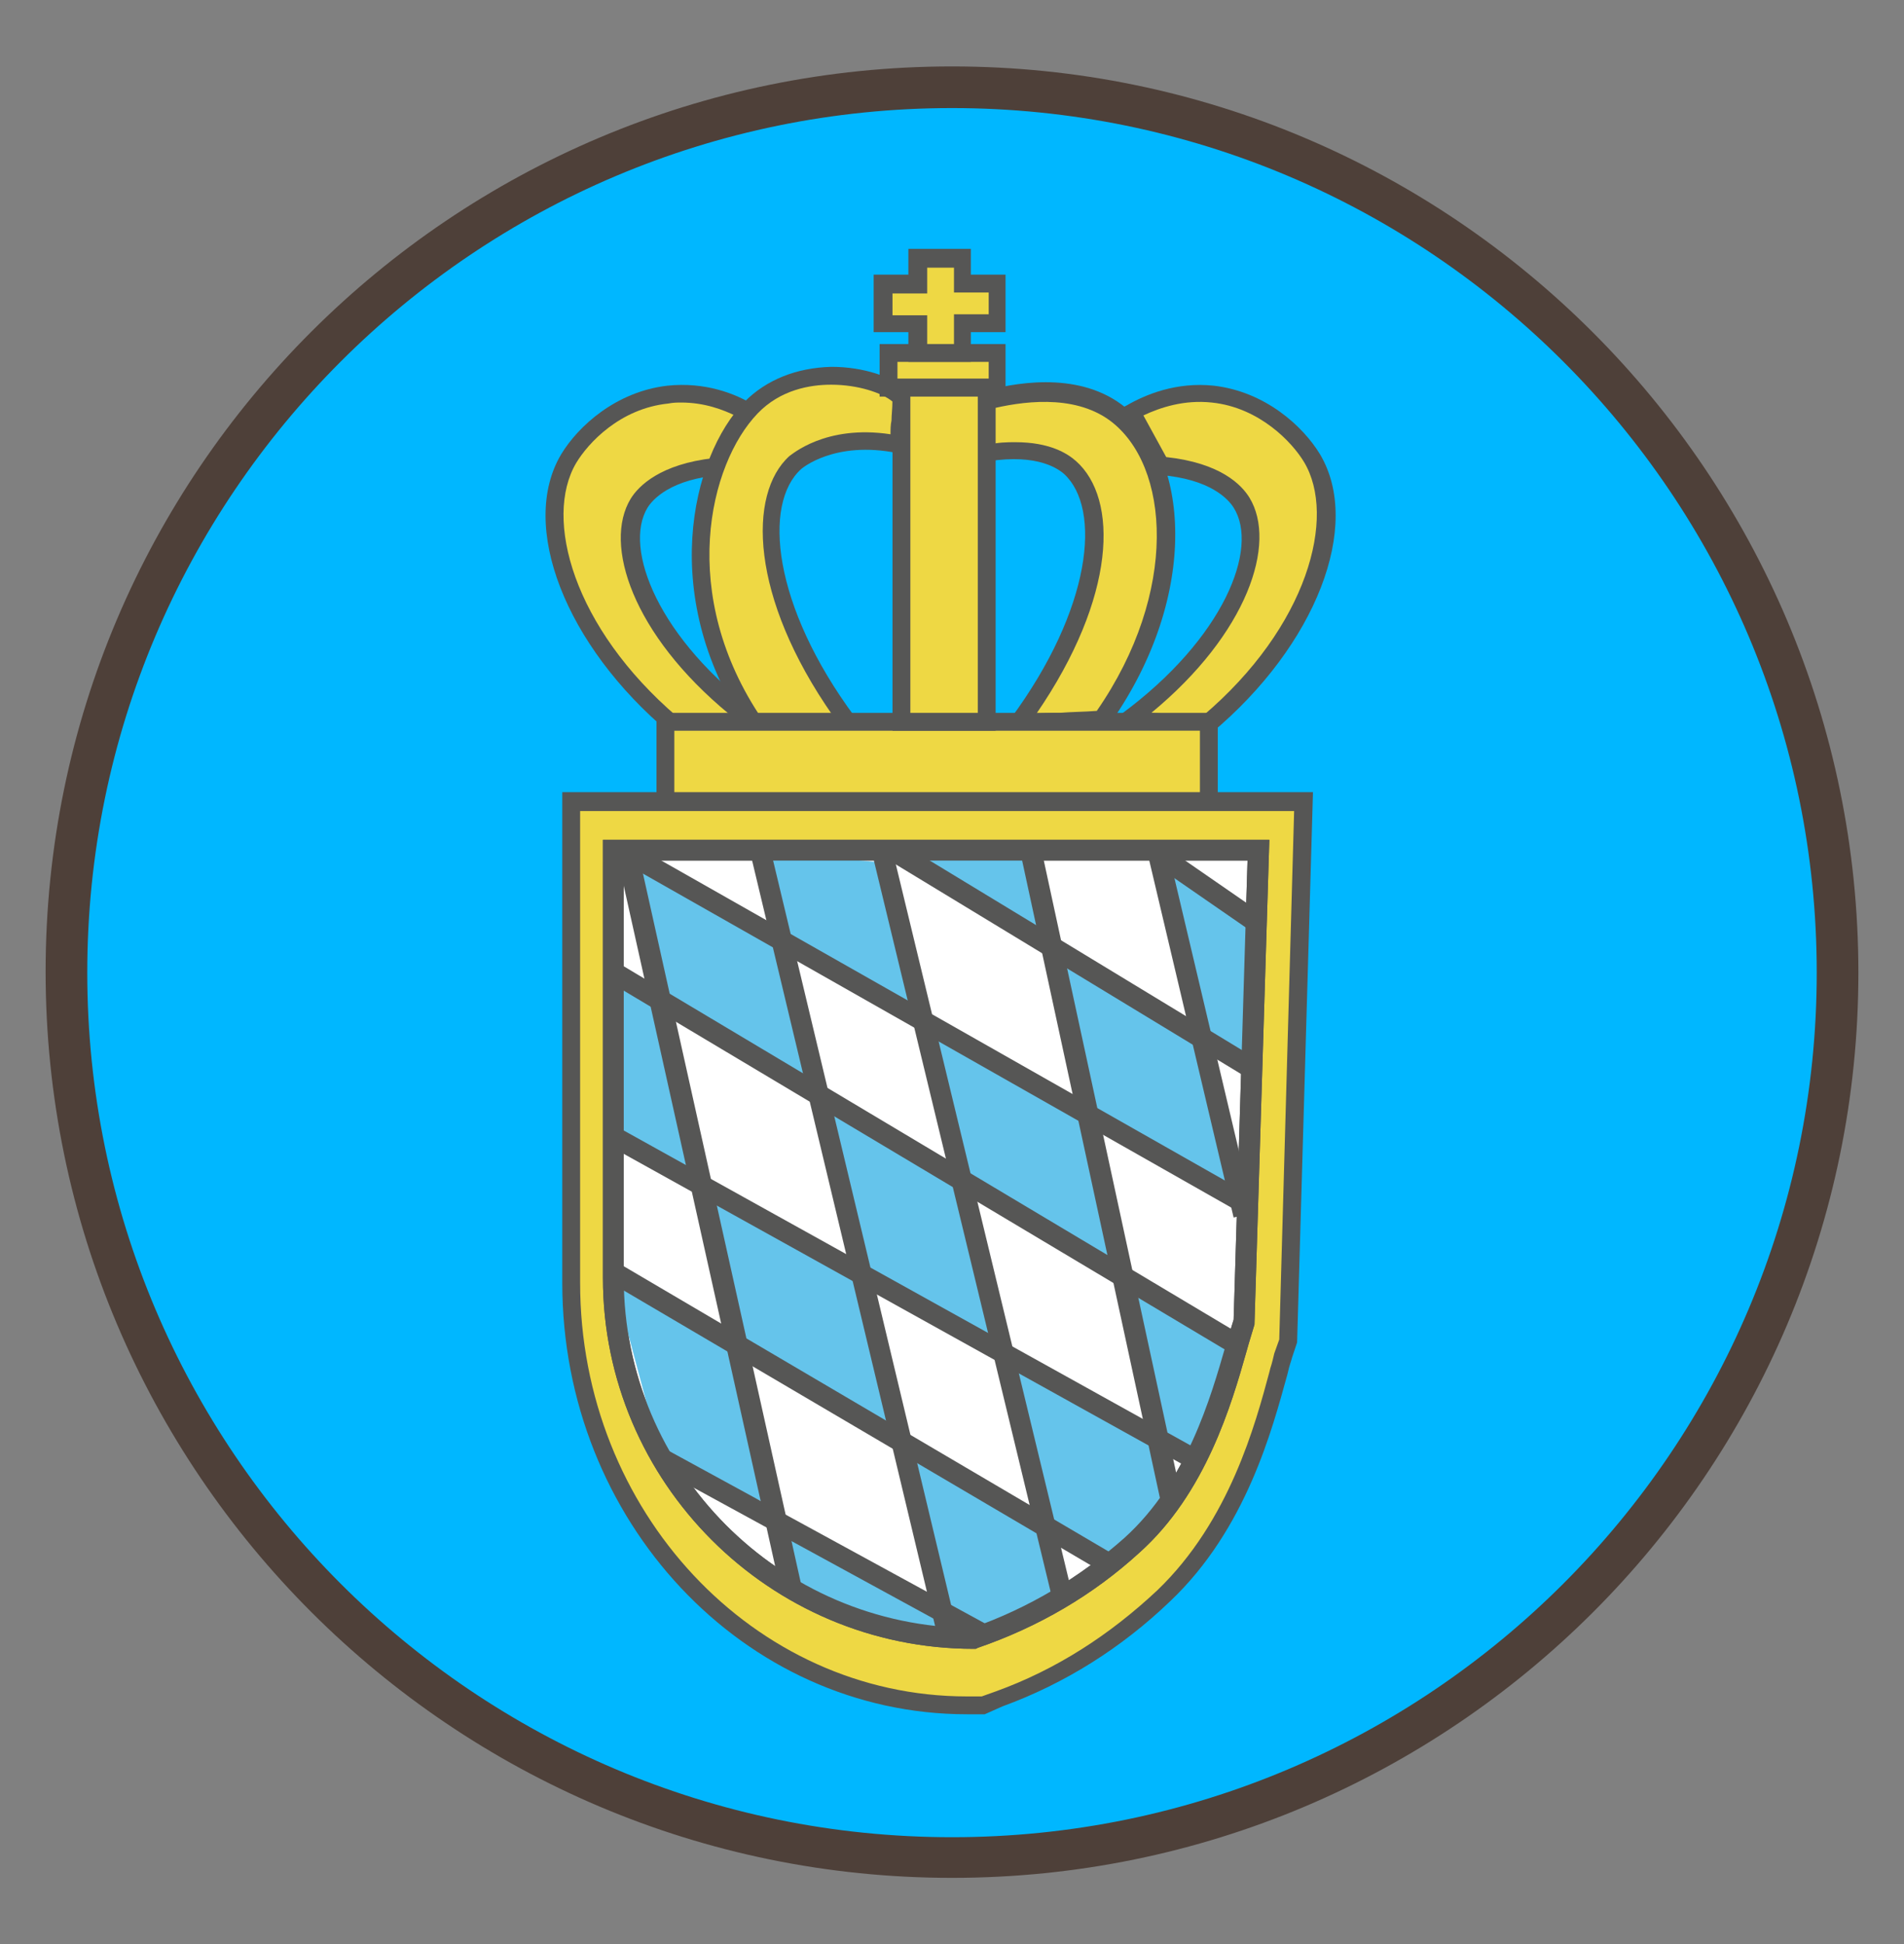 <svg xmlns="http://www.w3.org/2000/svg" viewBox="0 0 192 196.1">
    <rect x="0" y="0" width="192" height="196.1" fill="#808080" stroke="none"/>
    <circle fill="#00b7ff" cx="96" cy="98.1" r="89.3"/>
    <path fill="#4e4039" d="M96 189.4c-50.4 0-91.4-41-91.4-91.4S45.6 6.7 96 6.7s91.4 41 91.4 91.4-41 91.3-91.4 91.3zm0-178.5C47.9 10.9 8.8 50 8.8 98.1s39.1 87.2 87.2 87.2 87.2-39.1 87.2-87.2S144.1 10.9 96 10.9z"/>
    <path fill="#eed844" d="M97.5 172c-22 0-39.9-19.1-39.9-42.6V80.8h73.9l-1.5 54.4-.5 1.5c-.2.5-.3 1.1-.5 1.9-1.4 5.3-4.1 15.2-11.6 22.4-4.8 4.6-10.4 8.1-16.6 10.4l-1.6.6h-1.7z"/>
    <path fill="#565655" d="M99.3 172.9h-1.8c-22.5 0-40.8-19.5-40.8-43.5V79.9h75.7l-1.6 55.5-.5 1.5c-.1.4-.3.9-.4 1.4l-.1.4c-1.5 5.4-4.1 15.5-11.8 22.8-4.9 4.7-10.6 8.3-16.9 10.6l-1.8.8zM58.5 81.7v47.7c0 23 17.5 41.7 39 41.7H99l1.4-.5c6.1-2.2 11.5-5.7 16.3-10.2 7.3-7 9.9-16.8 11.3-22l.1-.4c.2-.6.3-1.1.4-1.5l.5-1.4 1.5-53.3h-72v-.1z"/>
    <path fill="#fff" d="M98.2 165.3c-20.1 0-36.3-16.3-36.3-36.3V85.8h65l-1.4 47.5c-1.4 4.1-3.4 15.5-11.3 22.6-6 5.4-12.2 8-16 9.4z"/>
    <path fill="#565655" d="M98.4 166.3h-.2c-20.6 0-37.4-16.8-37.4-37.4V84.7H128l-1.5 48.9c-.2.7-.5 1.6-.8 2.7-1.5 5.3-4.1 14.3-10.8 20.3-4.7 4.3-10.2 7.5-16.3 9.6l-.2.1zM62.9 86.8v42.1c0 19.4 15.7 35.2 35.1 35.3 5.7-2 10.9-5.1 15.4-9.1 6.3-5.7 8.7-14.2 10.2-19.4.3-1 .6-1.9.8-2.6l1.4-46.3H62.9z"/>
    <path fill="#65c4eb" d="M82.4 109.9L66 100.5l-2.6-13.7 15.3 7.8 3.7 15.3zm-11.8 9.5l-8.6-4.7.3-16.4 3.7 2.2 4.6 18.9zm20.1 25.1l-16.4-8.6-2.8-15.6 15.4 8.2 3.8 16zm-13 7.3l-11-4.7-4.7-17.6 11.9 6.4 3.8 15.9zm23.5-16.5l-14.9-7.7-2.8-15.7 13.4 7.2 4.3 16.2zm24-14.2l-15.3-8.7-3.8-16.6 15.7 9.3 3.4 16z"/>
    <path fill="#65c4eb" d="M126.1 106.8l-5.2-2.2-4.4-18.9 9.7 7.1-.1 14zm-11.3 48.4l-3.7 2.2-5.7-3.6-3.8-16.6 13.7 6.9 2.9 7.4-3.4 3.7zm7-10.9l-1.5 2.8-2.9-.9-3.9-16.7 11.1 5.7-.9 4.1-1.9 5zM103.6 163l-3.6 1.6-5-1.4-3.9-16.7 13.7 7 2.9 7.4-4.1 2.1zm-11.2 2.3l-4.5-1.6-8.2-3.2-.5-5.8 13.7 7 3.6 3.5-4.1.1zm20.8-36.9l-15.3-8.7L94 103l15.7 9.4 3.5 16zM92.5 103l-13.8-8.4-2.1-8.7L89.1 87l3.4 16zm14.1-7.2l-13.8-8.4-.3-.9 11.5-.7 2.6 10z"/>
    <path fill="#eed844" d="M68.1 73.2c2.6-.1 5.3-.3 7.9-.4-10.6-7.8-14.4-17.4-11.6-22 .4-.7 2.2-3.2 8.2-3.7 1-1.8 2-3.6 2.9-5.4-1.2-.7-4.3-2.3-8.2-1.9-5.1.6-8.6 4.2-10 6.5-3.7 6.3 0 17.9 10.8 26.9z"/>
    <path fill="#565655" d="M67.8 74.1l-.3-.2C57 65.1 52.3 53 56.6 45.8c1.7-2.8 5.5-6.3 10.7-6.9 3.8-.4 6.9.8 8.8 2l.8.4-3.6 6.6h-.5c-5.2.4-7 2.5-7.5 3.3-2.5 4.1 1.1 13.3 11.3 20.8l2 1.5-10.8.6zm.9-33.5c-.4 0-.8 0-1.3.1-4.9.5-8.1 4-9.3 6-3.3 5.6-.3 16.6 10.2 25.6l5.2-.3c-9.7-8-12.7-17.1-9.9-21.7.8-1.3 3-3.5 8.4-4.1l2.3-4.2c-1.4-.7-3.3-1.4-5.6-1.4z"/>
    <path fill="#eed844" d="M111.2 72.4c-2.9.3-5.6.3-8.5.6 8.5-11.5 9.6-22 5.3-25.9-.7-.6-3.2-2.6-9.3-1.3l.3-5.4c2.5-.7 9-2.3 13.6 1.1 6.3 4.8 7.5 18.3-1.4 30.9z"/>
    <path fill="#565655" d="M100.7 74.2l1.2-1.7c8.2-11.1 9.2-21.2 5.4-24.7-.8-.7-3.2-2.2-8.6-1.1l-1 .3.4-7.2.6-.2c3.4-1 9.8-2.2 14.4 1.2 6.8 5 8 19.1-1.1 32.1l-.2.3h-.4c-1.5.2-2.9.2-4.3.3-1.4.1-2.8.1-4.2.3l-2.2.4zm1.7-29.6c3.4 0 5.2 1.1 6.1 1.9 4.3 3.8 4.1 13.7-4 25.5.8-.1 1.6-.1 2.3-.1 1.2-.1 2.5-.1 3.8-.2 8.3-12 7.4-24.8 1.3-29.3-3.7-2.7-9-1.9-12.2-1.1l-.2 3.6c1.1-.3 2.1-.3 2.9-.3z"/>
    <path fill="#eed844" d="M76.4 73.5c2.9.3 6.2 0 9.2-.6-8.5-11.5-9.6-22.3-5.3-26.2.7-.6 4.3-3.1 10.5-1.8-.1-1.8.2-3 .1-4.8-2.2-2.2-10.4-3.9-15.1 1-5.6 5.7-8.3 19.7.6 32.4z"/>
    <path fill="#565655" d="M78.9 74.5c-.8 0-1.7 0-2.5-.1H76l-.3-.4c-9.5-13.5-6-28-.6-33.5 2.2-2.2 5.2-3.4 8.7-3.5h.1c3.1 0 6.2 1 7.6 2.4l.2.2v.3c.1 1 0 1.7-.1 2.5-.1.7-.1 1.4-.1 2.3l.1 1.2-1.1-.2c-6.4-1.3-9.7 1.6-9.7 1.6-3.9 3.5-2.9 13.8 5.4 25l.8 1.1-1.4.3c-1.7.4-4.2.8-6.7.8zm-2-1.9c2 .2 4.5.1 7.1-.4-8.4-12-8.6-22.4-4.4-26.2.2-.1 3.6-3.2 10.2-2.2 0-.5 0-.9.1-1.4 0-.6.1-1.2.1-1.9-1.1-.9-3.5-1.7-6.2-1.7-2.1 0-5.1.5-7.4 2.9-4.9 5.1-8.1 18.3.5 30.9z"/>
    <path fill="#eed844" d="M89.6 35.6h11v3.5h-11v-3.5z"/>
    <path fill="#565655" d="M101.4 40H88.7v-5.3h12.7V40zm-10.9-1.8h9.2v-1.7h-9.2v1.7z"/>
    <path fill="#eed844" d="M97.1 28.6v-2.5h-4.5v2.5h-3.5v4h3.5v3h4.5v-3h3.4v-4h-3.4z"/>
    <path fill="#565655" d="M97.9 36.5h-6.3v-3h-3.5v-5.8h3.5v-2.6h6.3v2.6h3.5v5.8h-3.5v3zm-4.4-1.8h2.7v-3h3.5v-2.2h-3.5V27h-2.7v2.6H90v2.2h3.5v2.9z"/>
    <path fill="#eed844" d="M121.6 73c-2.6-.1-5.3-.3-7.9-.4 10.6-7.8 14.4-17.4 11.6-22-.4-.7-2.2-3.2-8.2-3.7-1-1.8-2-3.6-2.9-5.4 1.2-.7 4.3-2.3 8.2-1.9 5.1.6 8.6 4.2 10 6.5 3.7 6.3-.1 17.9-10.8 26.9z"/>
    <path fill="#565655" d="M121.9 74l-10.8-.5 2-1.5c10.3-7.6 13.9-16.7 11.3-20.8-.5-.8-2.3-2.9-7.5-3.3h-.5l-3.6-6.6.8-.4c1.9-1.1 5-2.4 8.8-2 5.2.6 9 4.1 10.7 6.9 4.3 7.2-.4 19.3-10.9 28.1l-.3.1zm-5.8-2.1l5.2.3c10.6-9 13.5-20.1 10.2-25.6-1.2-2-4.5-5.5-9.3-6-2.8-.3-5.2.5-6.9 1.3l2.3 4.2c5.5.6 7.6 2.8 8.4 4.1 2.8 4.6-.2 13.7-9.9 21.7z"/>
    <path fill="#eed844" d="M67.1 72.8h54.8v8H67.1v-8z"/>
    <path fill="#565655" d="M122.9 81.7H66.2v-9.8h56.6v9.8h.1zM68 79.9h53v-6.2H68v6.2zm-5.3 7l1-1.8 62.7 35.6-1 1.8-62.7-35.6zm-1 12.3l1.1-1.8 62.8 37.5-1.1 1.8-62.8-37.5zm28-12.4l1.1-1.8 35.9 21.8-1.1 1.8-35.9-21.8zm26.6.3l1.2-1.7 9.4 6.5-1.2 1.7-9.4-6.5zm-54.8 28.5l1-1.8 58.3 32.4-1 1.8-58.3-32.4zm-.4 13.5l1.1-1.8 50.3 29.6-1.1 1.8-50.3-29.6zm5.1 18.9l1-1.8L99.8 164l-1 1.8L66.2 148z"/>
    <path fill="#565655" d="M62.2 86.2l2.1-.5 16.6 74.6-2.1.5-16.6-74.6zm13.5 0l2-.5 19.1 79.9-2 .5-19.1-79.9zm12.4.5l2-.5 18.1 74.9-2 .5-18.1-74.9zm14.8-.7l2.1-.4 14.2 65.7-2.1.4L102.9 86zm12.9.4l2-.5 8.6 36.4-2 .5-8.6-36.4z"/>
    <path fill="#565655" d="M98.4 166.3h-.2c-20.6 0-37.4-16.8-37.4-37.4V84.7H128l-1.5 48.9c-.2.7-.5 1.6-.8 2.7-1.5 5.3-4.1 14.3-10.8 20.3-4.7 4.3-10.2 7.5-16.3 9.6l-.2.1zM62.9 86.8v42.1c0 19.4 15.7 35.2 35.1 35.3 5.7-2 10.9-5.1 15.4-9.1 6.3-5.7 8.7-14.2 10.2-19.4.3-1 .6-1.9.8-2.6l1.4-46.3H62.9z"/>
    <path fill="#eed844" d="M90.9 39.1h8.6v33.7h-8.6V39.1z"/>
    <path fill="#565655" d="M100.4 73.7H90V38.2h10.4v35.5zm-8.6-1.8h6.8V40h-6.8v31.9z"/>
</svg>
